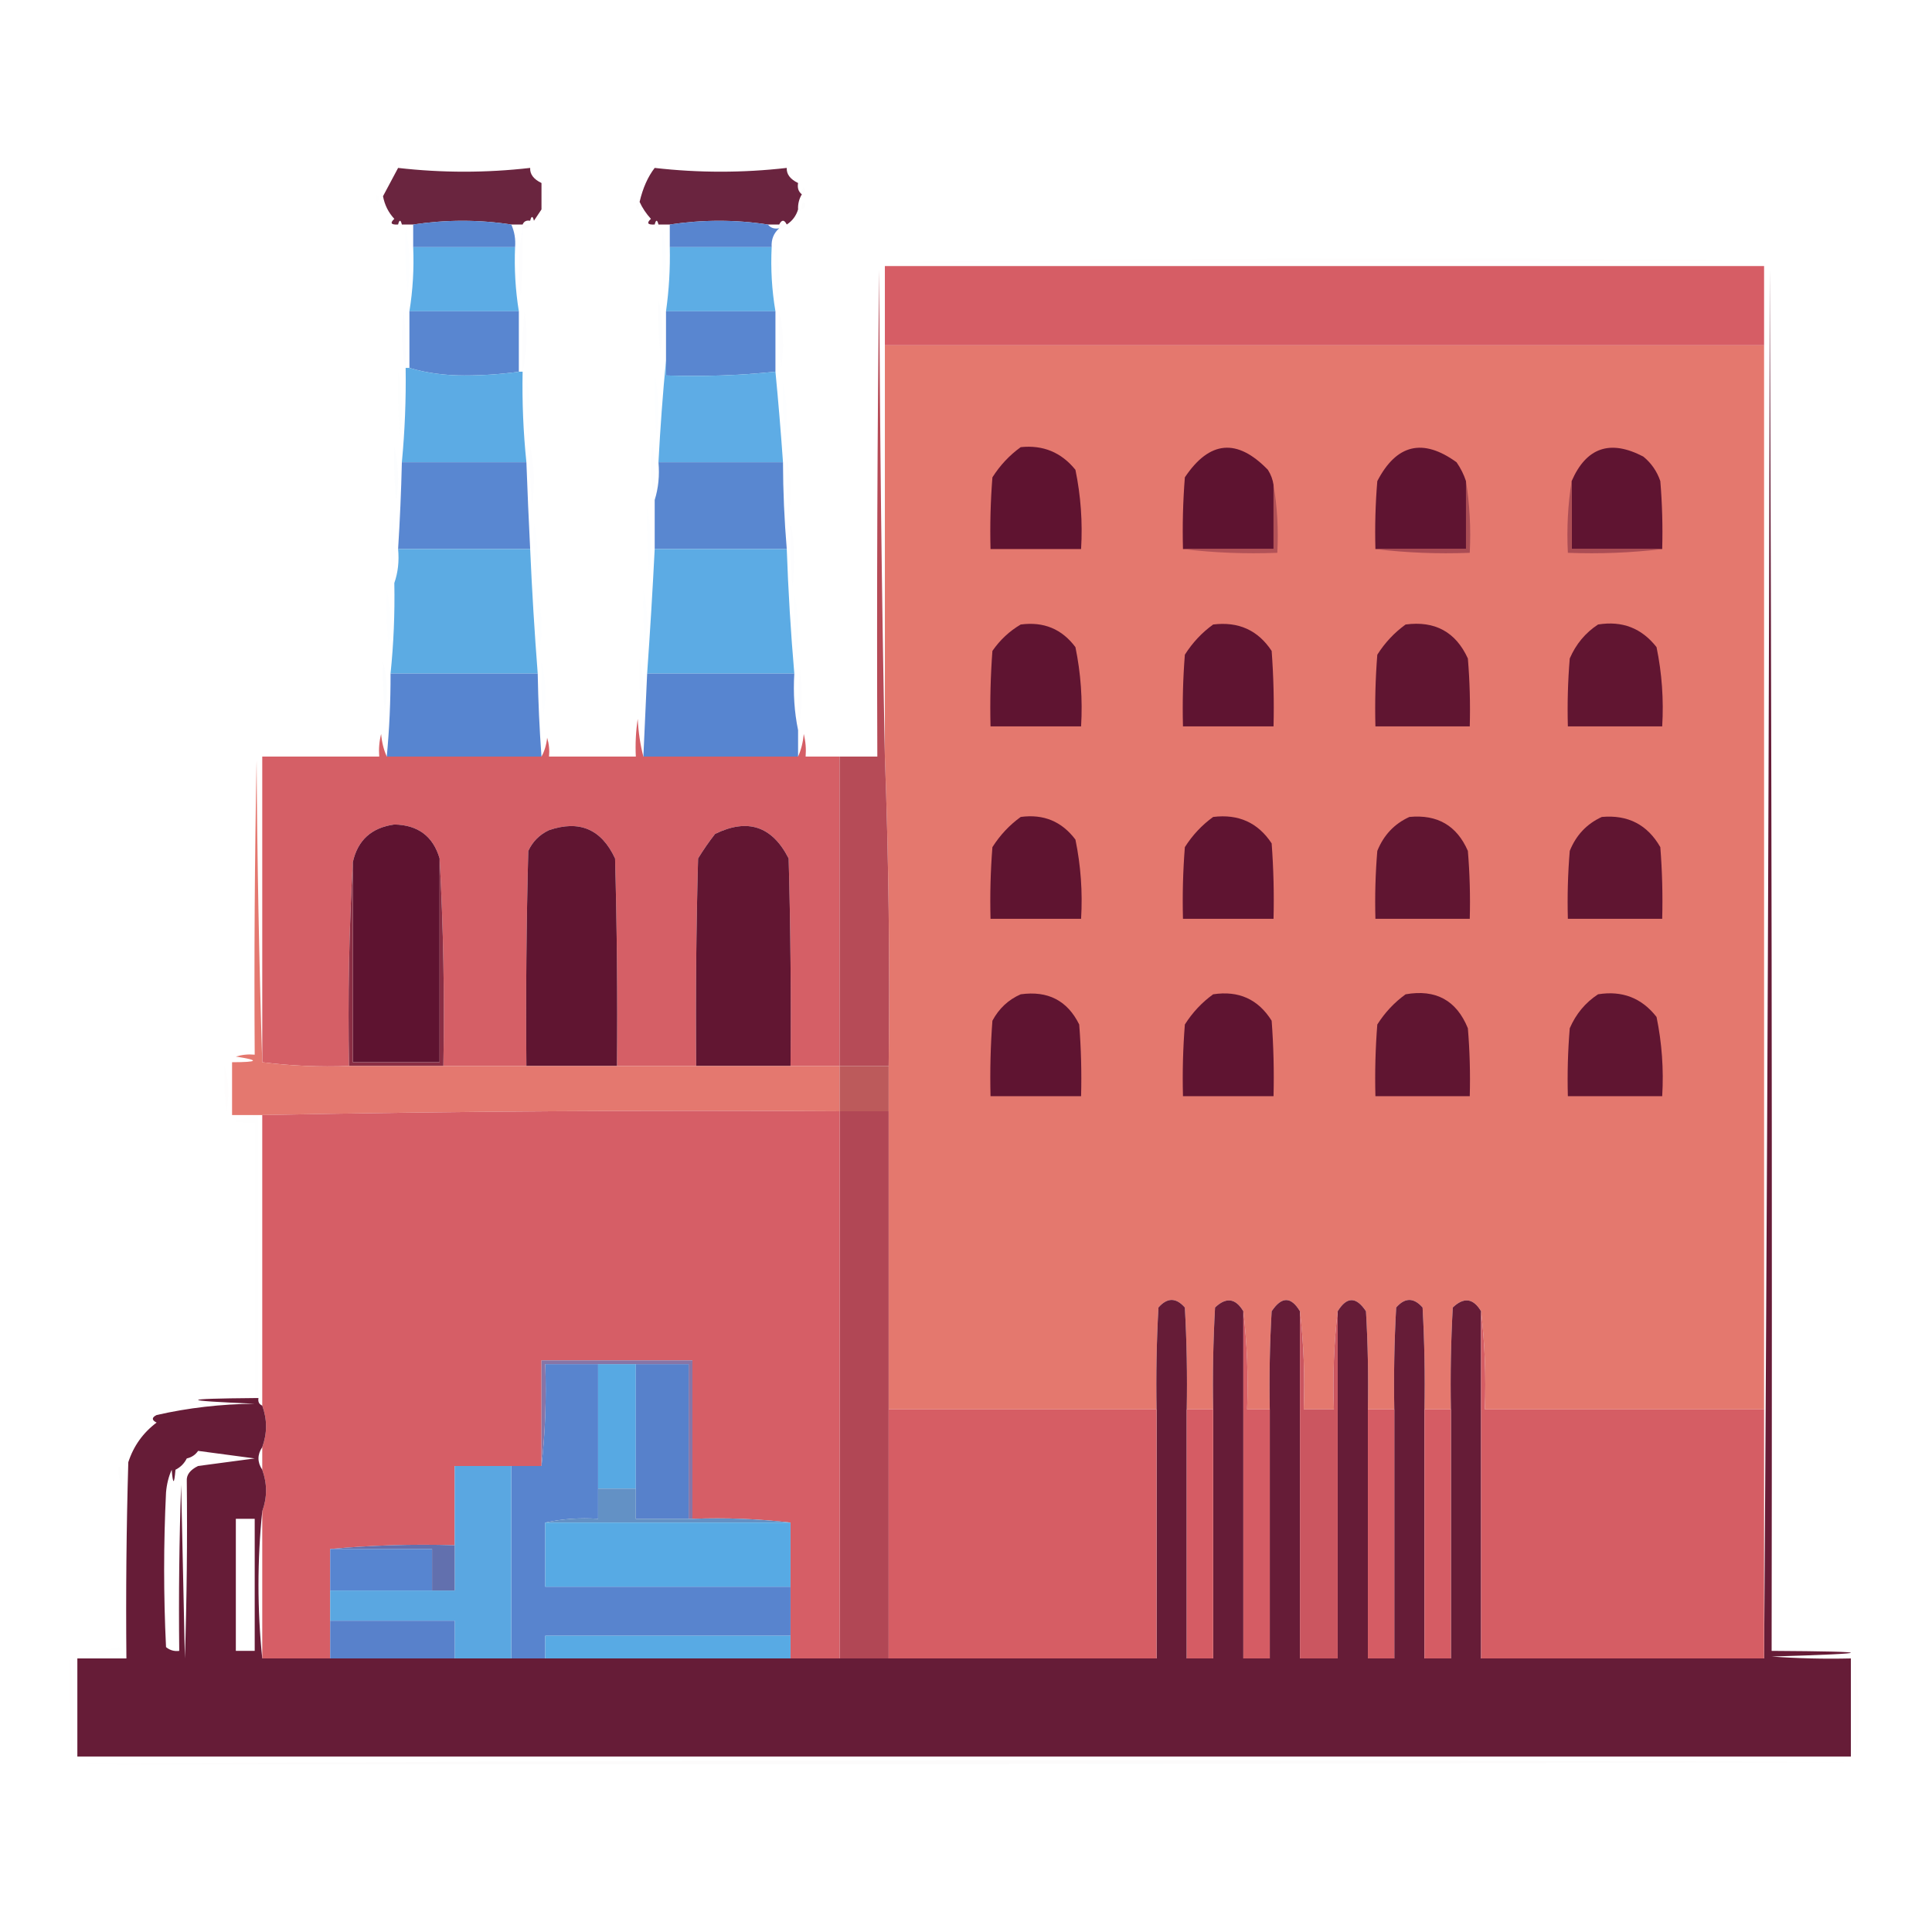 <?xml version="1.0" encoding="UTF-8"?>
<!DOCTYPE svg PUBLIC "-//W3C//DTD SVG 1.1//EN" "http://www.w3.org/Graphics/SVG/1.1/DTD/svg11.dtd">
<svg xmlns="http://www.w3.org/2000/svg" version="1.1" width="512px" height="512px" style="shape-rendering:geometricPrecision; text-rendering:geometricPrecision; image-rendering:optimizeQuality; fill-rule:evenodd; clip-rule:evenodd" xmlns:xlink="http://www.w3.org/1999/xlink">
<g><path style="opacity:0.923" fill="#5e1430" d="M 143.5,48.5 C 143.5,50.833 143.5,53.167 143.5,55.5C 142.833,56.5 142.167,57.5 141.5,58.5C 141.167,57.167 140.833,57.167 140.5,58.5C 139.508,58.328 138.842,58.662 138.5,59.5C 137.5,59.5 136.5,59.5 135.5,59.5C 126.932,58.185 118.265,58.185 109.5,59.5C 108.5,59.5 107.5,59.5 106.5,59.5C 106.167,58.167 105.833,58.167 105.5,59.5C 103.621,59.607 103.288,59.107 104.5,58C 102.934,56.316 101.934,54.316 101.5,52C 103.033,49.138 104.366,46.638 105.5,44.5C 117.167,45.833 128.833,45.833 140.5,44.5C 140.401,46.15 141.401,47.483 143.5,48.5 Z"/></g>
<g><path style="opacity:0.923" fill="#5e1330" d="M 211.5,48.5 C 211.263,49.791 211.596,50.791 212.5,51.5C 211.766,52.708 211.433,54.041 211.5,55.5C 210.978,57.219 209.978,58.553 208.5,59.5C 207.833,58.167 207.167,58.167 206.5,59.5C 205.5,59.5 204.5,59.5 203.5,59.5C 194.932,58.185 186.265,58.185 177.5,59.5C 176.5,59.5 175.5,59.5 174.5,59.5C 174.167,58.167 173.833,58.167 173.5,59.5C 171.621,59.607 171.288,59.107 172.5,58C 171.219,56.591 170.219,55.091 169.5,53.5C 170.356,49.842 171.69,46.842 173.5,44.5C 185.167,45.833 196.833,45.833 208.5,44.5C 208.401,46.15 209.401,47.483 211.5,48.5 Z"/></g>
<g><path style="opacity:0.008" fill="#5e132f" d="M 143.5,47.5 C 144.833,48.167 144.833,48.167 143.5,47.5 Z"/></g>
<g><path style="opacity:0.008" fill="#5e142f" d="M 211.5,47.5 C 212.833,48.167 212.833,48.167 211.5,47.5 Z"/></g>
<g><path style="opacity:0.008" fill="#5f1431" d="M 212.5,51.5 C 212.369,50.761 212.536,50.094 213,49.5C 213.692,50.437 213.525,51.103 212.5,51.5 Z"/></g>
<g><path style="opacity:0.004" fill="#5e1430" d="M 99.5,51.5 C 100.525,51.897 100.692,52.563 100,53.5C 99.536,52.906 99.369,52.239 99.5,51.5 Z"/></g>
<g><path style="opacity:0.004" fill="#5e142f" d="M 167.5,51.5 C 168.833,52.167 168.833,52.167 167.5,51.5 Z"/></g>
<g><path style="opacity:0.004" fill="#5e1331" d="M 144.5,55.5 C 144.338,53.473 144.505,51.473 145,49.5C 145.789,51.712 145.622,53.712 144.5,55.5 Z"/></g>
<g><path style="opacity:0.008" fill="#5f132f" d="M 169.5,53.5 C 169.631,54.239 169.464,54.906 169,55.5C 168.308,54.563 168.475,53.897 169.5,53.5 Z"/></g>
<g><path style="opacity:0.01" fill="#5e1330" d="M 212.5,55.5 C 212.369,54.761 212.536,54.094 213,53.5C 213.692,54.437 213.525,55.103 212.5,55.5 Z"/></g>
<g><path style="opacity:0.012" fill="#5e1430" d="M 100.5,54.5 C 101.833,55.167 101.833,55.167 100.5,54.5 Z"/></g>
<g><path style="opacity:0.004" fill="#5e142f" d="M 143.5,55.5 C 143.833,55.5 144.167,55.5 144.5,55.5C 144.315,56.17 143.981,56.17 143.5,55.5 Z"/></g>
<g><path style="opacity:0.004" fill="#5e142f" d="M 211.5,55.5 C 211.833,55.5 212.167,55.5 212.5,55.5C 212.315,56.17 211.981,56.17 211.5,55.5 Z"/></g>
<g><path style="opacity:0.004" fill="#5e142f" d="M 140.5,58.5 C 140.833,58.5 141.167,58.5 141.5,58.5C 141.315,59.17 140.981,59.17 140.5,58.5 Z"/></g>
<g><path style="opacity:0.012" fill="#5e1330" d="M 105.5,59.5 C 105.833,59.5 106.167,59.5 106.5,59.5C 106.315,60.17 105.981,60.17 105.5,59.5 Z"/></g>
<g><path style="opacity:0.012" fill="#5f1431" d="M 138.5,60.5 C 138.5,60.167 138.5,59.833 138.5,59.5C 139.167,59.5 139.833,59.5 140.5,59.5C 140.158,60.338 139.492,60.672 138.5,60.5 Z"/></g>
<g><path style="opacity:0.012" fill="#5e1430" d="M 173.5,59.5 C 173.833,59.5 174.167,59.5 174.5,59.5C 174.315,60.17 173.981,60.17 173.5,59.5 Z"/></g>
<g><path style="opacity:0.008" fill="#5f1331" d="M 206.5,60.5 C 206.5,60.167 206.5,59.833 206.5,59.5C 207.167,59.5 207.833,59.5 208.5,59.5C 208.158,60.338 207.492,60.672 206.5,60.5 Z"/></g>
<g><path style="opacity:0.993" fill="#5886cf" d="M 135.5,59.5 C 136.341,61.379 136.675,63.379 136.5,65.5C 127.5,65.5 118.5,65.5 109.5,65.5C 109.5,63.5 109.5,61.5 109.5,59.5C 118.265,58.185 126.932,58.185 135.5,59.5 Z"/></g>
<g><path style="opacity:0.993" fill="#5885cf" d="M 203.5,59.5 C 204.209,60.404 205.209,60.737 206.5,60.5C 205.032,61.779 204.365,63.446 204.5,65.5C 195.5,65.5 186.5,65.5 177.5,65.5C 177.5,63.5 177.5,61.5 177.5,59.5C 186.265,58.185 194.932,58.185 203.5,59.5 Z"/></g>
<g><path style="opacity:0.01" fill="#59a2de" d="M 107.5,60.5 C 108.652,65.985 108.818,71.651 108,77.5C 107.501,71.843 107.334,66.176 107.5,60.5 Z"/></g>
<g><path style="opacity:0.966" fill="#57aae4" d="M 109.5,65.5 C 118.5,65.5 127.5,65.5 136.5,65.5C 136.26,71.227 136.593,76.894 137.5,82.5C 127.833,82.5 118.167,82.5 108.5,82.5C 109.407,76.894 109.74,71.227 109.5,65.5 Z"/></g>
<g><path style="opacity:0.011" fill="#58a2df" d="M 175.5,60.5 C 176.652,65.985 176.818,71.651 176,77.5C 175.501,71.843 175.334,66.176 175.5,60.5 Z"/></g>
<g><path style="opacity:0.96" fill="#57aae4" d="M 177.5,65.5 C 186.5,65.5 195.5,65.5 204.5,65.5C 204.214,71.259 204.548,76.925 205.5,82.5C 195.833,82.5 186.167,82.5 176.5,82.5C 177.292,76.87 177.625,71.203 177.5,65.5 Z"/></g>
<g><path style="opacity:0.012" fill="#58a2de" d="M 138.5,60.5 C 138.666,66.509 138.499,72.509 138,78.5C 137.181,72.319 137.347,66.319 138.5,60.5 Z"/></g>
<g><path style="opacity:0.01" fill="#57a9e3" d="M 205.5,64.5 C 206.651,69.65 206.817,74.984 206,80.5C 205.501,75.177 205.334,69.844 205.5,64.5 Z"/></g>
<g><path style="opacity:0.008" fill="#da6567" d="M 235.5,69.5 C 312.666,68.334 389.999,68.168 467.5,69C 390.167,69.5 312.834,69.667 235.5,69.5 Z"/></g>
<g><path style="opacity:1" fill="#d65d65" d="M 467.5,91.5 C 389.833,91.5 312.167,91.5 234.5,91.5C 234.5,84.5 234.5,77.5 234.5,70.5C 312.167,70.5 389.833,70.5 467.5,70.5C 467.5,77.5 467.5,84.5 467.5,91.5 Z"/></g>
<g><path style="opacity:0.989" fill="#5885d0" d="M 108.5,82.5 C 118.167,82.5 127.833,82.5 137.5,82.5C 137.5,87.833 137.5,93.167 137.5,98.5C 132.845,99.166 128.012,99.499 123,99.5C 117.784,99.494 112.951,98.827 108.5,97.5C 108.5,92.5 108.5,87.5 108.5,82.5 Z"/></g>
<g><path style="opacity:0.989" fill="#5885d0" d="M 176.5,82.5 C 186.167,82.5 195.833,82.5 205.5,82.5C 205.5,87.833 205.5,93.167 205.5,98.5C 196.014,99.494 186.348,99.827 176.5,99.5C 176.5,98.167 176.5,96.833 176.5,95.5C 176.5,91.167 176.5,86.833 176.5,82.5 Z"/></g>
<g><path style="opacity:0.012" fill="#5887d1" d="M 138.5,98.5 C 138.334,93.156 138.501,87.823 139,82.5C 139.817,88.016 139.651,93.35 138.5,98.5 Z"/></g>
<g><path style="opacity:0.012" fill="#5788d1" d="M 206.5,82.5 C 207.65,87.316 207.816,92.316 207,97.5C 206.501,92.511 206.334,87.511 206.5,82.5 Z"/></g>
<g><path style="opacity:0.016" fill="#588bd3" d="M 174.5,79.5 C 175.648,83.981 175.815,88.648 175,93.5C 174.501,88.845 174.334,84.178 174.5,79.5 Z"/></g>
<g><path style="opacity:0.012" fill="#5885d0" d="M 107.5,97.5 C 106.35,92.684 106.184,87.684 107,82.5C 107.499,87.489 107.666,92.489 107.5,97.5 Z"/></g>
<g><path style="opacity:0.995" fill="#e4786e" d="M 234.5,91.5 C 312.167,91.5 389.833,91.5 467.5,91.5C 467.5,185.5 467.5,279.5 467.5,373.5C 442.833,373.5 418.167,373.5 393.5,373.5C 393.826,364.651 393.493,355.984 392.5,347.5C 390.437,344.027 387.937,343.694 385,346.5C 384.5,355.494 384.334,364.494 384.5,373.5C 382.167,373.5 379.833,373.5 377.5,373.5C 377.666,364.494 377.5,355.494 377,346.5C 374.667,343.833 372.333,343.833 370,346.5C 369.5,355.494 369.334,364.494 369.5,373.5C 367.167,373.5 364.833,373.5 362.5,373.5C 362.666,364.827 362.5,356.16 362,347.5C 359.41,343.568 356.91,343.568 354.5,347.5C 353.507,355.984 353.174,364.651 353.5,373.5C 350.833,373.5 348.167,373.5 345.5,373.5C 345.826,364.651 345.493,355.984 344.5,347.5C 342.14,343.543 339.64,343.543 337,347.5C 336.5,356.16 336.334,364.827 336.5,373.5C 334.5,373.5 332.5,373.5 330.5,373.5C 330.826,364.651 330.493,355.984 329.5,347.5C 327.437,344.027 324.937,343.694 322,346.5C 321.5,355.494 321.334,364.494 321.5,373.5C 319.167,373.5 316.833,373.5 314.5,373.5C 314.666,364.494 314.5,355.494 314,346.5C 311.667,343.833 309.333,343.833 307,346.5C 306.5,355.494 306.334,364.494 306.5,373.5C 282.833,373.5 259.167,373.5 235.5,373.5C 235.5,347.167 235.5,320.833 235.5,294.5C 235.5,290.5 235.5,286.5 235.5,282.5C 235.831,254.995 235.498,227.662 234.5,200.5C 234.5,164.167 234.5,127.833 234.5,91.5 Z"/></g>
<g><path style="opacity:0.965" fill="#57a9e4" d="M 107.5,97.5 C 107.833,97.5 108.167,97.5 108.5,97.5C 112.951,98.827 117.784,99.494 123,99.5C 128.012,99.499 132.845,99.166 137.5,98.5C 137.833,98.5 138.167,98.5 138.5,98.5C 138.344,106.529 138.677,114.529 139.5,122.5C 128.5,122.5 117.5,122.5 106.5,122.5C 107.288,114.191 107.621,105.858 107.5,97.5 Z"/></g>
<g><path style="opacity:0.009" fill="#58a9e4" d="M 173.5,99.5 C 174.651,104.65 174.817,109.984 174,115.5C 173.501,110.177 173.334,104.844 173.5,99.5 Z"/></g>
<g><path style="opacity:0.963" fill="#58a9e4" d="M 176.5,95.5 C 176.5,96.833 176.5,98.167 176.5,99.5C 186.348,99.827 196.014,99.494 205.5,98.5C 206.26,106.355 206.927,114.355 207.5,122.5C 196.5,122.5 185.5,122.5 174.5,122.5C 174.98,113.338 175.647,104.338 176.5,95.5 Z"/></g>
<g><path style="opacity:0.01" fill="#57aae4" d="M 139.5,100.5 C 140.651,105.65 140.817,110.984 140,116.5C 139.501,111.177 139.334,105.844 139.5,100.5 Z"/></g>
<g><path style="opacity:0.009" fill="#57aae4" d="M 207.5,101.5 C 208.651,106.65 208.817,111.984 208,117.5C 207.501,112.177 207.334,106.844 207.5,101.5 Z"/></g>
<g><path style="opacity:0.012" fill="#58a9e3" d="M 105.5,98.5 C 106.652,103.985 106.818,109.651 106,115.5C 105.501,109.843 105.334,104.176 105.5,98.5 Z"/></g>
<g><path style="opacity:1" fill="#5f1431" d="M 388.5,127.5 C 388.5,133.5 388.5,139.5 388.5,145.5C 380.5,145.5 372.5,145.5 364.5,145.5C 364.334,139.491 364.501,133.491 365,127.5C 370.07,117.711 377.07,116.044 386,122.5C 387.094,124.078 387.928,125.745 388.5,127.5 Z"/></g>
<g><path style="opacity:1" fill="#5f1431" d="M 440.5,145.5 C 432.5,145.5 424.5,145.5 416.5,145.5C 416.5,139.5 416.5,133.5 416.5,127.5C 420.385,118.569 426.718,116.403 435.5,121C 437.617,122.731 439.117,124.898 440,127.5C 440.499,133.491 440.666,139.491 440.5,145.5 Z"/></g>
<g><path style="opacity:1" fill="#5f1330" d="M 270.5,118.5 C 276.421,117.877 281.254,119.877 285,124.5C 286.425,131.385 286.925,138.385 286.5,145.5C 278.5,145.5 270.5,145.5 262.5,145.5C 262.334,139.158 262.5,132.825 263,126.5C 265.028,123.308 267.528,120.641 270.5,118.5 Z"/></g>
<g><path style="opacity:1" fill="#5e1330" d="M 337.5,128.5 C 337.5,134.167 337.5,139.833 337.5,145.5C 329.5,145.5 321.5,145.5 313.5,145.5C 313.334,139.158 313.5,132.825 314,126.5C 320.522,116.746 327.855,116.079 336,124.5C 336.791,125.745 337.291,127.078 337.5,128.5 Z"/></g>
<g><path style="opacity:0.992" fill="#5886d0" d="M 106.5,122.5 C 117.5,122.5 128.5,122.5 139.5,122.5C 139.778,130.17 140.111,137.836 140.5,145.5C 128.833,145.5 117.167,145.5 105.5,145.5C 105.986,137.842 106.32,130.175 106.5,122.5 Z"/></g>
<g><path style="opacity:0.013" fill="#588ed5" d="M 140.5,118.5 C 141.65,123.316 141.816,128.316 141,133.5C 140.501,128.511 140.334,123.511 140.5,118.5 Z"/></g>
<g><path style="opacity:0.013" fill="#588ed5" d="M 173.5,132.5 C 172.35,127.684 172.184,122.684 173,117.5C 173.499,122.489 173.666,127.489 173.5,132.5 Z"/></g>
<g><path style="opacity:0.989" fill="#5886d0" d="M 174.5,122.5 C 185.5,122.5 196.5,122.5 207.5,122.5C 207.523,130.183 207.857,137.85 208.5,145.5C 196.833,145.5 185.167,145.5 173.5,145.5C 173.5,141.167 173.5,136.833 173.5,132.5C 174.479,129.375 174.813,126.042 174.5,122.5 Z"/></g>
<g><path style="opacity:0.016" fill="#588fd5" d="M 104.5,118.5 C 105.648,122.981 105.815,127.648 105,132.5C 104.501,127.845 104.334,123.179 104.5,118.5 Z"/></g>
<g><path style="opacity:0.012" fill="#5887d1" d="M 208.5,121.5 C 209.65,126.316 209.816,131.316 209,136.5C 208.501,131.511 208.334,126.511 208.5,121.5 Z"/></g>
<g><path style="opacity:0.014" fill="#5893d8" d="M 171.5,134.5 C 172.652,139.985 172.818,145.651 172,151.5C 171.501,145.843 171.334,140.176 171.5,134.5 Z"/></g>
<g><path style="opacity:1" fill="#b25257" d="M 337.5,128.5 C 338.49,134.31 338.823,140.31 338.5,146.5C 329.983,146.826 321.65,146.493 313.5,145.5C 321.5,145.5 329.5,145.5 337.5,145.5C 337.5,139.833 337.5,134.167 337.5,128.5 Z"/></g>
<g><path style="opacity:1" fill="#aa4c54" d="M 388.5,127.5 C 389.49,133.645 389.823,139.978 389.5,146.5C 380.983,146.826 372.65,146.493 364.5,145.5C 372.5,145.5 380.5,145.5 388.5,145.5C 388.5,139.5 388.5,133.5 388.5,127.5 Z"/></g>
<g><path style="opacity:1" fill="#ab4d54" d="M 416.5,127.5 C 416.5,133.5 416.5,139.5 416.5,145.5C 424.5,145.5 432.5,145.5 440.5,145.5C 432.35,146.493 424.017,146.826 415.5,146.5C 415.177,139.978 415.51,133.645 416.5,127.5 Z"/></g>
<g><path style="opacity:0.01" fill="#58a0df" d="M 104.5,154.5 C 103.348,149.015 103.182,143.349 104,137.5C 104.499,143.157 104.666,148.824 104.5,154.5 Z"/></g>
<g><path style="opacity:0.969" fill="#58a9e3" d="M 105.5,145.5 C 117.167,145.5 128.833,145.5 140.5,145.5C 140.982,156.516 141.649,167.516 142.5,178.5C 129.5,178.5 116.5,178.5 103.5,178.5C 104.323,170.529 104.656,162.529 104.5,154.5C 105.477,151.713 105.81,148.713 105.5,145.5 Z"/></g>
<g><path style="opacity:0.01" fill="#58a1df" d="M 141.5,138.5 C 142.651,143.65 142.817,148.984 142,154.5C 141.501,149.177 141.334,143.844 141.5,138.5 Z"/></g>
<g><path style="opacity:0.97" fill="#58a9e3" d="M 173.5,145.5 C 185.167,145.5 196.833,145.5 208.5,145.5C 208.888,156.532 209.554,167.532 210.5,178.5C 197.5,178.5 184.5,178.5 171.5,178.5C 172.277,167.509 172.944,156.509 173.5,145.5 Z"/></g>
<g><path style="opacity:0.012" fill="#58a0df" d="M 209.5,138.5 C 210.652,143.985 210.818,149.651 210,155.5C 209.501,149.843 209.334,144.176 209.5,138.5 Z"/></g>
<g><path style="opacity:0.009" fill="#57aae4" d="M 102.5,156.5 C 103.65,161.316 103.816,166.316 103,171.5C 102.501,166.511 102.334,161.511 102.5,156.5 Z"/></g>
<g><path style="opacity:0.009" fill="#57aae4" d="M 170.5,156.5 C 171.65,161.316 171.816,166.316 171,171.5C 170.501,166.511 170.334,161.511 170.5,156.5 Z"/></g>
<g><path style="opacity:0.01" fill="#57a9e4" d="M 142.5,157.5 C 143.65,162.316 143.816,167.316 143,172.5C 142.501,167.511 142.334,162.511 142.5,157.5 Z"/></g>
<g><path style="opacity:0.01" fill="#57aae4" d="M 210.5,157.5 C 211.651,162.65 211.817,167.984 211,173.5C 210.501,168.177 210.334,162.844 210.5,157.5 Z"/></g>
<g><path style="opacity:1" fill="#5f1431" d="M 270.5,165.5 C 276.584,164.689 281.417,166.689 285,171.5C 286.425,178.385 286.925,185.385 286.5,192.5C 278.5,192.5 270.5,192.5 262.5,192.5C 262.334,185.825 262.5,179.158 263,172.5C 265.015,169.588 267.515,167.255 270.5,165.5 Z"/></g>
<g><path style="opacity:1" fill="#5f1431" d="M 321.5,165.5 C 328.205,164.67 333.372,167.004 337,172.5C 337.5,179.158 337.666,185.825 337.5,192.5C 329.5,192.5 321.5,192.5 313.5,192.5C 313.334,186.158 313.5,179.825 314,173.5C 316.028,170.308 318.528,167.641 321.5,165.5 Z"/></g>
<g><path style="opacity:1" fill="#601531" d="M 372.5,165.5 C 380.274,164.468 385.774,167.468 389,174.5C 389.499,180.491 389.666,186.491 389.5,192.5C 381.167,192.5 372.833,192.5 364.5,192.5C 364.334,186.158 364.5,179.825 365,173.5C 367.028,170.308 369.528,167.641 372.5,165.5 Z"/></g>
<g><path style="opacity:1" fill="#611531" d="M 423.5,165.5 C 429.901,164.465 435.068,166.465 439,171.5C 440.425,178.385 440.925,185.385 440.5,192.5C 432.167,192.5 423.833,192.5 415.5,192.5C 415.334,186.491 415.501,180.491 416,174.5C 417.642,170.7 420.142,167.7 423.5,165.5 Z"/></g>
<g><path style="opacity:0.993" fill="#5785d0" d="M 103.5,178.5 C 116.5,178.5 129.5,178.5 142.5,178.5C 142.629,185.845 142.962,193.178 143.5,200.5C 129.833,200.5 116.167,200.5 102.5,200.5C 103.187,193.187 103.521,185.854 103.5,178.5 Z"/></g>
<g><path style="opacity:0.011" fill="#588dd4" d="M 143.5,175.5 C 144.648,179.981 144.815,184.648 144,189.5C 143.501,184.845 143.334,180.179 143.5,175.5 Z"/></g>
<g><path style="opacity:0.013" fill="#588dd4" d="M 169.5,174.5 C 170.648,178.981 170.815,183.648 170,188.5C 169.501,183.845 169.334,179.179 169.5,174.5 Z"/></g>
<g><path style="opacity:0.993" fill="#5785d0" d="M 171.5,178.5 C 184.5,178.5 197.5,178.5 210.5,178.5C 210.179,183.695 210.513,188.695 211.5,193.5C 211.5,195.833 211.5,198.167 211.5,200.5C 197.833,200.5 184.167,200.5 170.5,200.5C 170.833,193.167 171.167,185.833 171.5,178.5 Z"/></g>
<g><path style="opacity:0.016" fill="#5888d2" d="M 101.5,175.5 C 102.647,179.646 102.814,183.98 102,188.5C 101.501,184.179 101.334,179.846 101.5,175.5 Z"/></g>
<g><path style="opacity:0.012" fill="#5886d0" d="M 211.5,193.5 C 211.334,188.156 211.501,182.823 212,177.5C 212.817,183.016 212.651,188.35 211.5,193.5 Z"/></g>
<g><path style="opacity:0.986" fill="#d55d65" d="M 170.5,200.5 C 184.167,200.5 197.833,200.5 211.5,200.5C 212.309,198.708 212.809,196.708 213,194.5C 213.495,196.473 213.662,198.473 213.5,200.5C 216.5,200.5 219.5,200.5 222.5,200.5C 222.5,227.833 222.5,255.167 222.5,282.5C 218.167,282.5 213.833,282.5 209.5,282.5C 209.667,264.164 209.5,245.83 209,227.5C 204.635,218.934 198.135,216.767 189.5,221C 187.877,223.08 186.377,225.246 185,227.5C 184.5,245.83 184.333,264.164 184.5,282.5C 177.5,282.5 170.5,282.5 163.5,282.5C 163.667,264.164 163.5,245.83 163,227.5C 159.397,219.745 153.564,217.245 145.5,220C 143,221.167 141.167,223 140,225.5C 139.5,244.497 139.333,263.497 139.5,282.5C 132.167,282.5 124.833,282.5 117.5,282.5C 117.83,263.992 117.497,245.659 116.5,227.5C 114.778,221.624 110.778,218.624 104.5,218.5C 98.442,219.34 94.776,222.673 93.5,228.5C 92.503,246.326 92.17,264.326 92.5,282.5C 84.747,282.799 77.08,282.466 69.5,281.5C 69.5,254.5 69.5,227.5 69.5,200.5C 79.833,200.5 90.167,200.5 100.5,200.5C 100.338,198.473 100.505,196.473 101,194.5C 101.191,196.708 101.691,198.708 102.5,200.5C 116.167,200.5 129.833,200.5 143.5,200.5C 144.302,199.048 144.802,197.382 145,195.5C 145.494,197.134 145.66,198.801 145.5,200.5C 153.167,200.5 160.833,200.5 168.5,200.5C 168.335,197.15 168.502,193.817 169,190.5C 169.179,194.025 169.679,197.359 170.5,200.5 Z"/></g>
<g><path style="opacity:0.997" fill="#b64b57" d="M 234.5,200.5 C 235.498,227.662 235.831,254.995 235.5,282.5C 231.167,282.5 226.833,282.5 222.5,282.5C 222.5,255.167 222.5,227.833 222.5,200.5C 225.833,200.5 229.167,200.5 232.5,200.5C 232.333,157.499 232.5,114.499 233,71.5C 233.167,114.669 233.667,157.669 234.5,200.5 Z"/></g>
<g><path style="opacity:1" fill="#601531" d="M 424.5,216.5 C 431.424,215.878 436.591,218.545 440,224.5C 440.5,230.825 440.666,237.158 440.5,243.5C 432.167,243.5 423.833,243.5 415.5,243.5C 415.334,237.491 415.501,231.491 416,225.5C 417.688,221.315 420.521,218.315 424.5,216.5 Z"/></g>
<g><path style="opacity:1" fill="#5f1430" d="M 270.5,216.5 C 276.544,215.679 281.377,217.679 285,222.5C 286.425,229.385 286.925,236.385 286.5,243.5C 278.5,243.5 270.5,243.5 262.5,243.5C 262.334,237.158 262.5,230.825 263,224.5C 265.028,221.308 267.528,218.641 270.5,216.5 Z"/></g>
<g><path style="opacity:1" fill="#5f1431" d="M 321.5,216.5 C 328.205,215.67 333.372,218.004 337,223.5C 337.5,230.158 337.666,236.825 337.5,243.5C 329.5,243.5 321.5,243.5 313.5,243.5C 313.334,237.158 313.5,230.825 314,224.5C 316.028,221.308 318.528,218.641 321.5,216.5 Z"/></g>
<g><path style="opacity:1" fill="#601531" d="M 373.5,216.5 C 380.906,215.782 386.073,218.782 389,225.5C 389.499,231.491 389.666,237.491 389.5,243.5C 381.167,243.5 372.833,243.5 364.5,243.5C 364.334,237.491 364.501,231.491 365,225.5C 366.688,221.315 369.521,218.315 373.5,216.5 Z"/></g>
<g><path style="opacity:1" fill="#5e1330" d="M 116.5,227.5 C 116.5,245.5 116.5,263.5 116.5,281.5C 108.833,281.5 101.167,281.5 93.5,281.5C 93.5,263.833 93.5,246.167 93.5,228.5C 94.776,222.673 98.442,219.34 104.5,218.5C 110.778,218.624 114.778,221.624 116.5,227.5 Z"/></g>
<g><path style="opacity:1" fill="#601531" d="M 163.5,282.5 C 155.5,282.5 147.5,282.5 139.5,282.5C 139.333,263.497 139.5,244.497 140,225.5C 141.167,223 143,221.167 145.5,220C 153.564,217.245 159.397,219.745 163,227.5C 163.5,245.83 163.667,264.164 163.5,282.5 Z"/></g>
<g><path style="opacity:1" fill="#621632" d="M 209.5,282.5 C 201.167,282.5 192.833,282.5 184.5,282.5C 184.333,264.164 184.5,245.83 185,227.5C 186.377,225.246 187.877,223.08 189.5,221C 198.135,216.767 204.635,218.934 209,227.5C 209.5,245.83 209.667,264.164 209.5,282.5 Z"/></g>
<g><path style="opacity:1" fill="#8a2e44" d="M 116.5,227.5 C 117.497,245.659 117.83,263.992 117.5,282.5C 109.167,282.5 100.833,282.5 92.5,282.5C 92.17,264.326 92.503,246.326 93.5,228.5C 93.5,246.167 93.5,263.833 93.5,281.5C 101.167,281.5 108.833,281.5 116.5,281.5C 116.5,263.5 116.5,245.5 116.5,227.5 Z"/></g>
<g><path style="opacity:1" fill="#5f1431" d="M 270.5,263.5 C 277.709,262.497 282.875,265.163 286,271.5C 286.5,277.825 286.666,284.158 286.5,290.5C 278.5,290.5 270.5,290.5 262.5,290.5C 262.334,283.825 262.5,277.158 263,270.5C 264.742,267.254 267.242,264.921 270.5,263.5 Z"/></g>
<g><path style="opacity:1" fill="#5f1431" d="M 321.5,263.5 C 328.265,262.469 333.432,264.802 337,270.5C 337.5,277.158 337.666,283.825 337.5,290.5C 329.5,290.5 321.5,290.5 313.5,290.5C 313.334,284.158 313.5,277.825 314,271.5C 316.028,268.308 318.528,265.641 321.5,263.5 Z"/></g>
<g><path style="opacity:1" fill="#601531" d="M 372.5,263.5 C 380.493,262.097 385.993,265.097 389,272.5C 389.499,278.491 389.666,284.491 389.5,290.5C 381.167,290.5 372.833,290.5 364.5,290.5C 364.334,284.158 364.5,277.825 365,271.5C 367.028,268.308 369.528,265.641 372.5,263.5 Z"/></g>
<g><path style="opacity:1" fill="#601531" d="M 423.5,263.5 C 429.901,262.465 435.068,264.465 439,269.5C 440.425,276.385 440.925,283.385 440.5,290.5C 432.167,290.5 423.833,290.5 415.5,290.5C 415.334,284.491 415.501,278.491 416,272.5C 417.642,268.7 420.142,265.7 423.5,263.5 Z"/></g>
<g><path style="opacity:0.99" fill="#e4776e" d="M 69.5,281.5 C 77.08,282.466 84.747,282.799 92.5,282.5C 100.833,282.5 109.167,282.5 117.5,282.5C 124.833,282.5 132.167,282.5 139.5,282.5C 147.5,282.5 155.5,282.5 163.5,282.5C 170.5,282.5 177.5,282.5 184.5,282.5C 192.833,282.5 201.167,282.5 209.5,282.5C 213.833,282.5 218.167,282.5 222.5,282.5C 222.5,286.5 222.5,290.5 222.5,294.5C 171.428,294.172 120.428,294.505 69.5,295.5C 69.167,295.5 68.833,295.5 68.5,295.5C 68.167,295.5 67.833,295.5 67.5,295.5C 65.5,295.5 63.5,295.5 61.5,295.5C 61.5,290.833 61.5,286.167 61.5,281.5C 68.531,281.481 68.864,280.981 62.5,280C 64.134,279.506 65.801,279.34 67.5,279.5C 67.333,253.498 67.5,227.498 68,201.5C 68.168,228.336 68.668,255.003 69.5,281.5 Z"/></g>
<g><path style="opacity:0.012" fill="#e4796e" d="M 59.5,282.5 C 60.645,286.311 60.812,290.311 60,294.5C 59.501,290.514 59.334,286.514 59.5,282.5 Z"/></g>
<g><path style="opacity:1" fill="#bc5a5b" d="M 222.5,282.5 C 226.833,282.5 231.167,282.5 235.5,282.5C 235.5,286.5 235.5,290.5 235.5,294.5C 231.167,294.5 226.833,294.5 222.5,294.5C 222.5,290.5 222.5,286.5 222.5,282.5 Z"/></g>
<g><path style="opacity:1" fill="#b14755" d="M 222.5,294.5 C 226.833,294.5 231.167,294.5 235.5,294.5C 235.5,320.833 235.5,347.167 235.5,373.5C 235.5,395.5 235.5,417.5 235.5,439.5C 231.167,439.5 226.833,439.5 222.5,439.5C 222.5,391.167 222.5,342.833 222.5,294.5 Z"/></g>
<g><path style="opacity:0.992" fill="#d55d65" d="M 222.5,294.5 C 222.5,342.833 222.5,391.167 222.5,439.5C 218.167,439.5 213.833,439.5 209.5,439.5C 209.5,437.5 209.5,435.5 209.5,433.5C 209.5,429.167 209.5,424.833 209.5,420.5C 209.5,414.833 209.5,409.167 209.5,403.5C 201.016,402.507 192.349,402.174 183.5,402.5C 183.5,388.5 183.5,374.5 183.5,360.5C 170.167,360.5 156.833,360.5 143.5,360.5C 143.5,369.833 143.5,379.167 143.5,388.5C 140.833,388.5 138.167,388.5 135.5,388.5C 130.5,388.5 125.5,388.5 120.5,388.5C 120.5,395.5 120.5,402.5 120.5,409.5C 109.321,409.172 98.321,409.505 87.5,410.5C 87.5,414.167 87.5,417.833 87.5,421.5C 87.5,424.167 87.5,426.833 87.5,429.5C 87.5,432.833 87.5,436.167 87.5,439.5C 81.5,439.5 75.5,439.5 69.5,439.5C 69.5,426.5 69.5,413.5 69.5,400.5C 70.833,396.833 70.833,393.167 69.5,389.5C 69.5,387.5 69.5,385.5 69.5,383.5C 70.833,379.833 70.833,376.167 69.5,372.5C 69.5,346.833 69.5,321.167 69.5,295.5C 120.428,294.505 171.428,294.172 222.5,294.5 Z"/></g>
<g><path style="opacity:0.004" fill="#d85e64" d="M 67.5,295.5 C 67.833,295.5 68.167,295.5 68.5,295.5C 68.5,320.5 68.5,345.5 68.5,370.5C 68.167,370.5 67.833,370.5 67.5,370.5C 67.5,346.167 67.5,321.833 67.5,297.5C 65.473,297.662 63.473,297.495 61.5,297C 63.708,296.809 65.708,296.309 67.5,295.5 Z"/></g>
<g><path style="opacity:0.969" fill="#621632" d="M 67.5,370.5 C 67.833,370.5 68.167,370.5 68.5,370.5C 68.328,371.492 68.662,372.158 69.5,372.5C 70.833,376.167 70.833,379.833 69.5,383.5C 68.167,385.5 68.167,387.5 69.5,389.5C 70.833,393.167 70.833,396.833 69.5,400.5C 68.167,413.5 68.167,426.5 69.5,439.5C 75.5,439.5 81.5,439.5 87.5,439.5C 98.5,439.5 109.5,439.5 120.5,439.5C 125.5,439.5 130.5,439.5 135.5,439.5C 138.5,439.5 141.5,439.5 144.5,439.5C 166.167,439.5 187.833,439.5 209.5,439.5C 213.833,439.5 218.167,439.5 222.5,439.5C 226.833,439.5 231.167,439.5 235.5,439.5C 259.167,439.5 282.833,439.5 306.5,439.5C 306.5,417.5 306.5,395.5 306.5,373.5C 306.334,364.494 306.5,355.494 307,346.5C 309.333,343.833 311.667,343.833 314,346.5C 314.5,355.494 314.666,364.494 314.5,373.5C 314.5,395.5 314.5,417.5 314.5,439.5C 316.833,439.5 319.167,439.5 321.5,439.5C 321.5,417.5 321.5,395.5 321.5,373.5C 321.334,364.494 321.5,355.494 322,346.5C 324.937,343.694 327.437,344.027 329.5,347.5C 329.5,378.167 329.5,408.833 329.5,439.5C 331.833,439.5 334.167,439.5 336.5,439.5C 336.5,417.5 336.5,395.5 336.5,373.5C 336.334,364.827 336.5,356.16 337,347.5C 339.64,343.543 342.14,343.543 344.5,347.5C 344.5,378.167 344.5,408.833 344.5,439.5C 347.833,439.5 351.167,439.5 354.5,439.5C 354.5,408.833 354.5,378.167 354.5,347.5C 356.91,343.568 359.41,343.568 362,347.5C 362.5,356.16 362.666,364.827 362.5,373.5C 362.5,395.5 362.5,417.5 362.5,439.5C 364.833,439.5 367.167,439.5 369.5,439.5C 369.5,417.5 369.5,395.5 369.5,373.5C 369.334,364.494 369.5,355.494 370,346.5C 372.333,343.833 374.667,343.833 377,346.5C 377.5,355.494 377.666,364.494 377.5,373.5C 377.5,395.5 377.5,417.5 377.5,439.5C 379.833,439.5 382.167,439.5 384.5,439.5C 384.5,417.5 384.5,395.5 384.5,373.5C 384.334,364.494 384.5,355.494 385,346.5C 387.937,343.694 390.437,344.027 392.5,347.5C 392.5,378.167 392.5,408.833 392.5,439.5C 417.5,439.5 442.5,439.5 467.5,439.5C 468.333,317.001 468.833,194.334 469,71.5C 469.5,193.5 469.667,315.5 469.5,437.5C 497.492,437.667 497.492,438.167 469.5,439C 476.492,439.5 483.492,439.666 490.5,439.5C 490.5,448.167 490.5,456.833 490.5,465.5C 333.833,465.5 177.167,465.5 20.5,465.5C 20.5,456.833 20.5,448.167 20.5,439.5C 24.833,439.5 29.167,439.5 33.5,439.5C 33.333,422.163 33.5,404.83 34,387.5C 35.396,383.208 37.896,379.708 41.5,377C 40.167,376.333 40.167,375.667 41.5,375C 49.842,373.092 58.509,372.092 67.5,372C 47.511,371.168 47.511,370.668 67.5,370.5 Z M 52.5,384.5 C 57.349,385.166 62.349,385.833 67.5,386.5C 62.349,387.167 57.349,387.834 52.5,388.5C 50.372,389.538 49.372,390.871 49.5,392.5C 49.667,408.17 49.5,423.837 49,439.5C 48.667,424.167 48.333,408.833 48,393.5C 47.5,408.163 47.333,422.83 47.5,437.5C 46.178,437.67 45.011,437.337 44,436.5C 43.333,422.833 43.333,409.167 44,395.5C 44.191,393.292 44.691,391.292 45.5,389.5C 45.833,393.5 46.167,393.5 46.5,389.5C 47.833,388.833 48.833,387.833 49.5,386.5C 50.778,386.218 51.778,385.551 52.5,384.5 Z M 62.5,402.5 C 64.167,402.5 65.833,402.5 67.5,402.5C 67.5,414.167 67.5,425.833 67.5,437.5C 65.833,437.5 64.167,437.5 62.5,437.5C 62.5,425.833 62.5,414.167 62.5,402.5 Z"/></g>
<g><path style="opacity:1" fill="#5884ce" d="M 158.5,361.5 C 158.5,372.5 158.5,383.5 158.5,394.5C 158.5,397.167 158.5,399.833 158.5,402.5C 153.637,402.181 148.97,402.514 144.5,403.5C 144.5,409.167 144.5,414.833 144.5,420.5C 166.167,420.5 187.833,420.5 209.5,420.5C 209.5,424.833 209.5,429.167 209.5,433.5C 187.833,433.5 166.167,433.5 144.5,433.5C 144.5,435.5 144.5,437.5 144.5,439.5C 141.5,439.5 138.5,439.5 135.5,439.5C 135.5,422.5 135.5,405.5 135.5,388.5C 138.167,388.5 140.833,388.5 143.5,388.5C 144.493,379.682 144.827,370.682 144.5,361.5C 149.167,361.5 153.833,361.5 158.5,361.5 Z"/></g>
<g><path style="opacity:1" fill="#57a9e3" d="M 158.5,361.5 C 161.833,361.5 165.167,361.5 168.5,361.5C 168.5,372.5 168.5,383.5 168.5,394.5C 165.167,394.5 161.833,394.5 158.5,394.5C 158.5,383.5 158.5,372.5 158.5,361.5 Z"/></g>
<g><path style="opacity:1" fill="#5781cb" d="M 168.5,361.5 C 173.167,361.5 177.833,361.5 182.5,361.5C 182.5,375.167 182.5,388.833 182.5,402.5C 177.833,402.5 173.167,402.5 168.5,402.5C 168.5,399.833 168.5,397.167 168.5,394.5C 168.5,383.5 168.5,372.5 168.5,361.5 Z"/></g>
<g><path style="opacity:1" fill="#8775a6" d="M 183.5,402.5 C 183.167,402.5 182.833,402.5 182.5,402.5C 182.5,388.833 182.5,375.167 182.5,361.5C 177.833,361.5 173.167,361.5 168.5,361.5C 165.167,361.5 161.833,361.5 158.5,361.5C 153.833,361.5 149.167,361.5 144.5,361.5C 144.827,370.682 144.493,379.682 143.5,388.5C 143.5,379.167 143.5,369.833 143.5,360.5C 156.833,360.5 170.167,360.5 183.5,360.5C 183.5,374.5 183.5,388.5 183.5,402.5 Z"/></g>
<g><path style="opacity:1" fill="#d65d64" d="M 235.5,373.5 C 259.167,373.5 282.833,373.5 306.5,373.5C 306.5,395.5 306.5,417.5 306.5,439.5C 282.833,439.5 259.167,439.5 235.5,439.5C 235.5,417.5 235.5,395.5 235.5,373.5 Z"/></g>
<g><path style="opacity:1" fill="#d55c64" d="M 314.5,373.5 C 316.833,373.5 319.167,373.5 321.5,373.5C 321.5,395.5 321.5,417.5 321.5,439.5C 319.167,439.5 316.833,439.5 314.5,439.5C 314.5,417.5 314.5,395.5 314.5,373.5 Z"/></g>
<g><path style="opacity:1" fill="#d55c64" d="M 329.5,347.5 C 330.493,355.984 330.826,364.651 330.5,373.5C 332.5,373.5 334.5,373.5 336.5,373.5C 336.5,395.5 336.5,417.5 336.5,439.5C 334.167,439.5 331.833,439.5 329.5,439.5C 329.5,408.833 329.5,378.167 329.5,347.5 Z"/></g>
<g><path style="opacity:1" fill="#cb5660" d="M 344.5,347.5 C 345.493,355.984 345.826,364.651 345.5,373.5C 348.167,373.5 350.833,373.5 353.5,373.5C 353.174,364.651 353.507,355.984 354.5,347.5C 354.5,378.167 354.5,408.833 354.5,439.5C 351.167,439.5 347.833,439.5 344.5,439.5C 344.5,408.833 344.5,378.167 344.5,347.5 Z"/></g>
<g><path style="opacity:1" fill="#d55c64" d="M 362.5,373.5 C 364.833,373.5 367.167,373.5 369.5,373.5C 369.5,395.5 369.5,417.5 369.5,439.5C 367.167,439.5 364.833,439.5 362.5,439.5C 362.5,417.5 362.5,395.5 362.5,373.5 Z"/></g>
<g><path style="opacity:1" fill="#d55c64" d="M 377.5,373.5 C 379.833,373.5 382.167,373.5 384.5,373.5C 384.5,395.5 384.5,417.5 384.5,439.5C 382.167,439.5 379.833,439.5 377.5,439.5C 377.5,417.5 377.5,395.5 377.5,373.5 Z"/></g>
<g><path style="opacity:1" fill="#d55d64" d="M 392.5,347.5 C 393.493,355.984 393.826,364.651 393.5,373.5C 418.167,373.5 442.833,373.5 467.5,373.5C 467.5,395.5 467.5,417.5 467.5,439.5C 442.5,439.5 417.5,439.5 392.5,439.5C 392.5,408.833 392.5,378.167 392.5,347.5 Z"/></g>
<g><path style="opacity:0.008" fill="#5f1330" d="M 31.5,388.5 C 32.613,389.946 32.78,391.613 32,393.5C 31.506,391.866 31.34,390.199 31.5,388.5 Z"/></g>
<g><path style="opacity:1" fill="#5aa7e1" d="M 135.5,388.5 C 135.5,405.5 135.5,422.5 135.5,439.5C 130.5,439.5 125.5,439.5 120.5,439.5C 120.5,436.167 120.5,432.833 120.5,429.5C 109.5,429.5 98.5,429.5 87.5,429.5C 87.5,426.833 87.5,424.167 87.5,421.5C 96.5,421.5 105.5,421.5 114.5,421.5C 116.5,421.5 118.5,421.5 120.5,421.5C 120.5,417.5 120.5,413.5 120.5,409.5C 120.5,402.5 120.5,395.5 120.5,388.5C 125.5,388.5 130.5,388.5 135.5,388.5 Z"/></g>
<g><path style="opacity:1" fill="#6391c5" d="M 158.5,394.5 C 161.833,394.5 165.167,394.5 168.5,394.5C 168.5,397.167 168.5,399.833 168.5,402.5C 173.167,402.5 177.833,402.5 182.5,402.5C 182.833,402.5 183.167,402.5 183.5,402.5C 192.349,402.174 201.016,402.507 209.5,403.5C 187.833,403.5 166.167,403.5 144.5,403.5C 148.97,402.514 153.637,402.181 158.5,402.5C 158.5,399.833 158.5,397.167 158.5,394.5 Z"/></g>
<g><path style="opacity:1" fill="#57aae4" d="M 144.5,403.5 C 166.167,403.5 187.833,403.5 209.5,403.5C 209.5,409.167 209.5,414.833 209.5,420.5C 187.833,420.5 166.167,420.5 144.5,420.5C 144.5,414.833 144.5,409.167 144.5,403.5 Z"/></g>
<g><path style="opacity:1" fill="#5785d0" d="M 87.5,410.5 C 96.5,410.5 105.5,410.5 114.5,410.5C 114.5,414.167 114.5,417.833 114.5,421.5C 105.5,421.5 96.5,421.5 87.5,421.5C 87.5,417.833 87.5,414.167 87.5,410.5 Z"/></g>
<g><path style="opacity:1" fill="#6270ae" d="M 87.5,410.5 C 98.321,409.505 109.321,409.172 120.5,409.5C 120.5,413.5 120.5,417.5 120.5,421.5C 118.5,421.5 116.5,421.5 114.5,421.5C 114.5,417.833 114.5,414.167 114.5,410.5C 105.5,410.5 96.5,410.5 87.5,410.5 Z"/></g>
<g><path style="opacity:1" fill="#5881cb" d="M 87.5,429.5 C 98.5,429.5 109.5,429.5 120.5,429.5C 120.5,432.833 120.5,436.167 120.5,439.5C 109.5,439.5 98.5,439.5 87.5,439.5C 87.5,436.167 87.5,432.833 87.5,429.5 Z"/></g>
<g><path style="opacity:1" fill="#58aae4" d="M 209.5,433.5 C 209.5,435.5 209.5,437.5 209.5,439.5C 187.833,439.5 166.167,439.5 144.5,439.5C 144.5,437.5 144.5,435.5 144.5,433.5C 166.167,433.5 187.833,433.5 209.5,433.5 Z"/></g>
<g><path style="opacity:0.004" fill="#5d1531" d="M 31.5,436.5 C 32.043,436.56 32.376,436.893 32.5,437.5C 28.541,438.66 24.541,438.827 20.5,438C 24.356,437.823 28.023,437.323 31.5,436.5 Z"/></g>
<g><path style="opacity:0.011" fill="#5f1331" d="M 18.5,439.5 C 19.657,447.99 19.824,456.657 19,465.5C 18.5,456.84 18.334,448.173 18.5,439.5 Z"/></g>
<g><path style="opacity:0.011" fill="#5f1331" d="M 491.5,439.5 C 492.657,447.99 492.824,456.657 492,465.5C 491.5,456.84 491.334,448.173 491.5,439.5 Z"/></g>
<g><path style="opacity:0.016" fill="#5d1430" d="M 20.5,467.5 C 176.999,466.334 333.666,466.167 490.5,467C 333.834,467.5 177.167,467.667 20.5,467.5 Z"/></g>
</svg>
